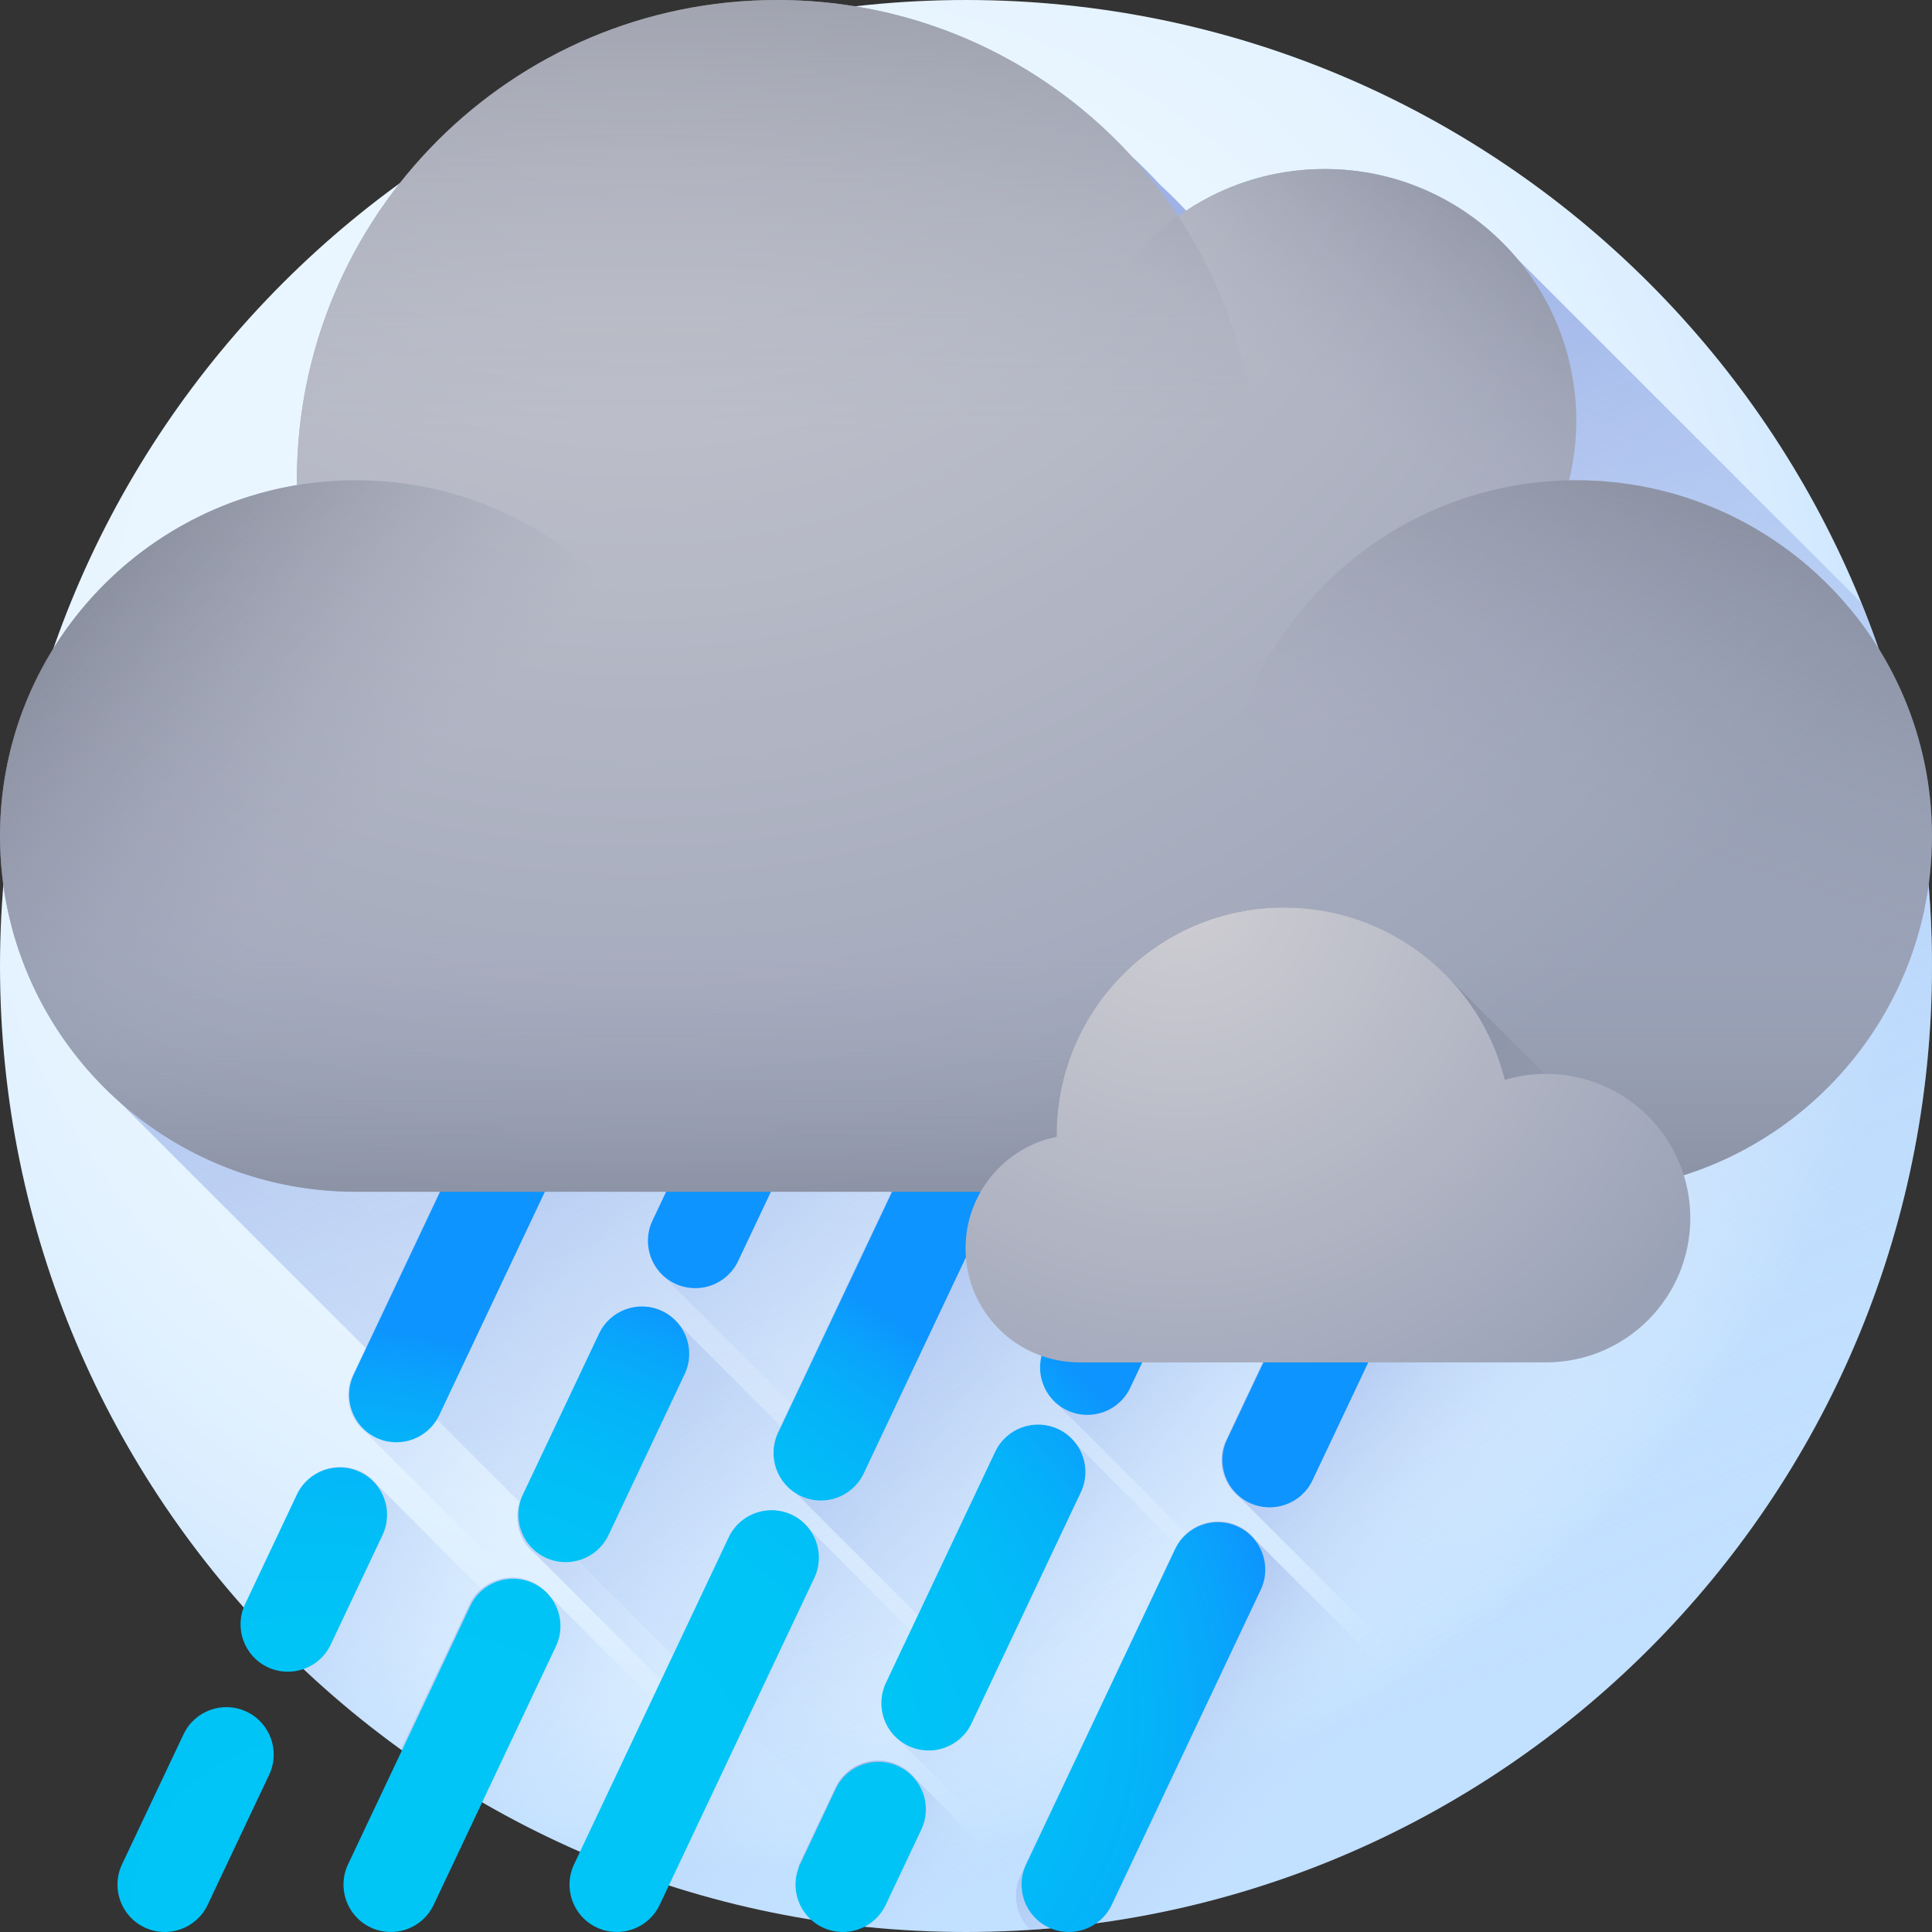 <svg height="512pt" viewBox="0 0 512.001 512" width="512pt" xmlns="http://www.w3.org/2000/svg" xmlns:xlink="http://www.w3.org/1999/xlink"><rect x="0" y="0" width="512.001" height="512" fill="#333333" stroke="none"/><radialGradient id="a" cx="205.804" cy="185.726" gradientUnits="userSpaceOnUse" r="309.796"><stop offset="0" stop-color="#ecf7ff"/><stop offset=".535" stop-color="#eaf6ff"/><stop offset=".728" stop-color="#e3f2ff"/><stop offset=".865" stop-color="#d8ecff"/><stop offset=".976" stop-color="#c7e3ff"/><stop offset="1" stop-color="#c2e0ff"/></radialGradient><linearGradient id="b"><stop offset=".003" stop-color="#c2e0ff" stop-opacity="0"/><stop offset=".642" stop-color="#a8bfee" stop-opacity=".639"/><stop offset="1" stop-color="#9eb2e7"/></linearGradient><linearGradient id="c" gradientUnits="userSpaceOnUse" x1="169.713" x2="70.994" xlink:href="#b" y1="373.647" y2="294.672"/><linearGradient id="d" gradientUnits="userSpaceOnUse" x1="129.839" x2="46.374" xlink:href="#b" y1="449.935" y2="383.163"/><linearGradient id="e" gradientUnits="userSpaceOnUse" x1="256.475" x2="157.756" xlink:href="#b" y1="338.649" y2="259.673"/><linearGradient id="f" gradientUnits="userSpaceOnUse" x1="160.682" x2="95.127" xlink:href="#b" y1="470.848" y2="418.404"/><linearGradient id="g" gradientUnits="userSpaceOnUse" x1="213.469" x2="121.626" xlink:href="#b" y1="433.233" y2="359.758"/><linearGradient id="h" gradientUnits="userSpaceOnUse" x1="223.202" x2="149.681" xlink:href="#b" y1="479.023" y2="420.206"/><linearGradient id="i" gradientUnits="userSpaceOnUse" x1="309.18" x2="212.025" xlink:href="#b" y1="409.262" y2="331.539"/><linearGradient id="j" gradientUnits="userSpaceOnUse" x1="353.04" x2="215.503" xlink:href="#b" y1="464.638" y2="122.301"/><linearGradient id="k" gradientUnits="userSpaceOnUse" x1="291.6" x2="220.435" xlink:href="#b" y1="450.47" y2="393.539"/><linearGradient id="l" gradientUnits="userSpaceOnUse" x1="355.957" x2="266.143" xlink:href="#b" y1="384.961" y2="313.111"/><linearGradient id="m" gradientUnits="userSpaceOnUse" x1="248.682" x2="215.437" xlink:href="#b" y1="505.714" y2="479.118"/><linearGradient id="n" gradientUnits="userSpaceOnUse" x1="334.326" x2="285.608" xlink:href="#b" y1="484.706" y2="445.732"/><linearGradient id="o" gradientUnits="userSpaceOnUse" x1="409.904" x2="341.143" xlink:href="#b" y1="393.288" y2="338.279"/><linearGradient id="p"><stop offset="0" stop-color="#00c6f6"/><stop offset=".517" stop-color="#00c4f6"/><stop offset=".703" stop-color="#02bdf7"/><stop offset=".836" stop-color="#05b2f9"/><stop offset=".942" stop-color="#0aa1fc"/><stop offset="1" stop-color="#0d94fe"/></linearGradient><radialGradient id="q" cx="527.135" cy="569.076" gradientTransform="matrix(1.302 .616 -.429 .908 -321.413 -314.047)" gradientUnits="userSpaceOnUse" r="162.64" xlink:href="#p"/><radialGradient id="r" cx="527.135" cy="569.075" gradientTransform="matrix(1.302 .616 -.429 .908 -321.413 -314.047)" gradientUnits="userSpaceOnUse" r="162.64" xlink:href="#p"/><radialGradient id="s" cx="527.137" cy="569.075" gradientTransform="matrix(1.302 .616 -.429 .908 -321.413 -314.047)" gradientUnits="userSpaceOnUse" r="162.643" xlink:href="#p"/><radialGradient id="t" cx="518.728" cy="543.568" gradientTransform="matrix(1.302 .616 -.429 .908 -321.413 -314.047)" gradientUnits="userSpaceOnUse" r="162.644" xlink:href="#p"/><radialGradient id="u" cx="518.728" cy="543.569" gradientTransform="matrix(1.302 .616 -.429 .908 -321.413 -314.047)" gradientUnits="userSpaceOnUse" r="162.644" xlink:href="#p"/><radialGradient id="v" cx="518.729" cy="543.567" gradientTransform="matrix(1.302 .616 -.429 .908 -321.413 -314.047)" gradientUnits="userSpaceOnUse" r="162.642" xlink:href="#p"/><radialGradient id="w" cx="510.319" cy="518.061" gradientTransform="matrix(1.302 .616 -.429 .908 -321.413 -314.047)" gradientUnits="userSpaceOnUse" r="162.642" xlink:href="#p"/><radialGradient id="x" cx="510.32" cy="518.061" gradientTransform="matrix(1.302 .616 -.429 .908 -321.413 -314.047)" gradientUnits="userSpaceOnUse" r="162.643" xlink:href="#p"/><radialGradient id="y" cx="501.913" cy="492.553" gradientTransform="matrix(1.302 .616 -.429 .908 -321.413 -314.047)" gradientUnits="userSpaceOnUse" r="162.637" xlink:href="#p"/><radialGradient id="z" cx="501.912" cy="492.553" gradientTransform="matrix(1.302 .616 -.429 .908 -321.413 -314.047)" gradientUnits="userSpaceOnUse" r="162.639" xlink:href="#p"/><radialGradient id="A" cx="501.913" cy="492.553" gradientTransform="matrix(1.302 .616 -.429 .908 -321.413 -314.047)" gradientUnits="userSpaceOnUse" r="162.642" xlink:href="#p"/><radialGradient id="B" cx="493.502" cy="467.046" gradientTransform="matrix(1.302 .616 -.429 .908 -321.413 -314.047)" gradientUnits="userSpaceOnUse" r="162.642" xlink:href="#p"/><radialGradient id="C" cx="493.502" cy="467.045" gradientTransform="matrix(1.302 .616 -.429 .908 -321.413 -314.047)" gradientUnits="userSpaceOnUse" r="162.643" xlink:href="#p"/><linearGradient id="D"><stop offset="0" stop-color="#cfced3"/><stop offset=".811" stop-color="#a5abbd"/><stop offset="1" stop-color="#9aa2b7"/></linearGradient><radialGradient id="E" cx="169.314" cy="-34.622" gradientUnits="userSpaceOnUse" r="388.487" xlink:href="#D"/><linearGradient id="F"><stop offset=".002" stop-color="#9aa2b7" stop-opacity="0"/><stop offset=".368" stop-color="#848a9c" stop-opacity=".369"/><stop offset="1" stop-color="#606572"/></linearGradient><linearGradient id="G" gradientUnits="userSpaceOnUse" x1="416.662" x2="472.659" xlink:href="#F" y1="224.74" y2="55.798"/><linearGradient id="H" gradientUnits="userSpaceOnUse" x1="352.601" x2="424.596" xlink:href="#F" y1="109.164" y2="2.42"/><linearGradient id="I" gradientUnits="userSpaceOnUse" x1="205.947" x2="205.947" xlink:href="#F" y1="114.448" y2="-106.452"/><linearGradient id="J" gradientUnits="userSpaceOnUse" x1="95.945" x2="-17.706" xlink:href="#F" y1="223.122" y2="115.712"/><linearGradient id="K" gradientUnits="userSpaceOnUse" x1="256" x2="256" xlink:href="#F" y1="247.498" y2="378.766"/><linearGradient id="L" gradientUnits="userSpaceOnUse" x1="420.262" x2="282.869" xlink:href="#F" y1="361.718" y2="224.325"/><radialGradient id="M" cx="312.647" cy="234.627" gradientUnits="userSpaceOnUse" r="163.871" xlink:href="#D"/><path d="m512 256c0 141.387-114.613 256-256 256s-256-114.613-256-256c0-141.383 114.613-256 256-256s256 114.617 256 256zm0 0" fill="url(#a)"/><path d="m210.566 493.238c1.172 1.516 2.699 2.793 4.551 3.668 6.262 2.961 13.746.285 16.707-5.98l40.988-86.672c2.574-5.438.891-11.789-3.699-15.309l-113.434-113.434c-1.172-1.516-2.695-2.793-4.547-3.668-6.266-2.961-13.75-.285-16.711 5.98l-40.988 86.672c-2.574 5.438-.891 11.789 3.699 15.309zm0 0" fill="url(#c)"/><path d="m215.391 508.789c-3.262-.512-6.504-1.094-9.719-1.738-18.078-3.605-35.477-9.105-51.961-16.305-16.855-7.355-32.758-16.473-47.484-27.113-15.211-10.984-29.156-23.602-41.594-37.59l14.234-30.098c2.961-6.262 10.453-8.934 16.715-5.973 1.848.875 3.375 2.148 4.551 3.664l108.07 108.074 5.359 5.359c.676.512 1.277 1.094 1.828 1.719zm0 0" fill="url(#d)"/><path d="m290.043 452.414c1.172 1.516 2.699 2.789 4.547 3.664 6.266 2.965 13.75.285 16.711-5.977l40.988-86.672c2.574-5.441.891-11.793-3.699-15.312l-113.434-113.434c-1.172-1.516-2.699-2.789-4.547-3.664-6.266-2.965-13.746-.285-16.711 5.98l-40.988 86.668c-2.574 5.441-.887 11.793 3.699 15.312zm0 0" fill="url(#e)"/><path d="m233.762 511.047c-6.191-.531-12.316-1.285-18.371-2.258-3.262-.512-6.504-1.094-9.719-1.738-18.078-3.605-35.477-9.105-51.961-16.305-16.855-7.355-32.758-16.473-47.484-27.113l18.16-38.402c.773-1.645 1.867-3.051 3.172-4.164 2.18-1.867 4.961-2.934 7.82-3.012 1.906-.062 3.863.32 5.711 1.195 1.848.883 3.375 2.156 4.551 3.672l67.773 67.777 7.41 7.406zm0 0" fill="url(#f)"/><path d="m297.262 479.934-.684 1.438-1.918 4.016-10.41 21.797-1.645 3.441-.234.504-.43-.434c-8.523.863-17.188 1.305-25.941 1.305-4.82 0-9.609-.129-14.355-.402l-15.07-15.066-84.602-84.602c-4.586-3.516-6.273-9.867-3.703-15.309l20.602-43.121c2.961-6.262 10.441-8.934 16.703-5.973 1.859.875 3.387 2.148 4.559 3.664l113.434 113.434c4.59 3.523 6.266 9.867 3.695 15.309zm0 0" fill="url(#g)"/><path d="m314.547 505.273c-8.953 2.098-18.078 3.715-27.363 4.84-1.52.191-3.043.359-4.578.512l-.234.504-.43-.434c-8.523.863-17.188 1.305-25.941 1.305-4.82 0-9.609-.129-14.355-.402-2.641-.141-5.27-.32-7.883-.551-6.191-.531-12.316-1.285-18.371-2.258-3.262-.512-6.504-1.094-9.719-1.738-18.078-3.605-35.477-9.105-51.961-16.305l13.973-29.555 3.477-7.359 1.734-3.652 2.352-4.98 17.867-37.789c2.961-6.262 10.453-8.941 16.715-5.98 1.848.883 3.375 2.156 4.551 3.672l39.402 39.406zm0 0" fill="url(#h)"/><path d="m385.586 419.148-18.742 39.625-1.777 3.754-14.949 31.613c-9.98 3.945-20.258 7.289-30.801 9.969l-22.738-22.738-40.891-40.898-45.777-45.781c-4.59-3.512-6.273-9.867-3.703-15.309l.68-1.438 2.793-5.902 13.652-28.883 23.863-50.445c2.961-6.266 10.441-8.945 16.707-5.984 1.855.883 3.383 2.16 4.555 3.676l27.238 27.234 53.129 53.129 33.066 33.07c4.578 3.512 6.266 9.867 3.695 15.309zm0 0" fill="url(#i)"/><path d="m512 256c0-34.059-6.668-66.555-18.742-96.277l-91.371-91.371c-12.23-14.406-30.457-23.559-50.836-23.559-13.566 0-26.172 4.062-36.703 11.027-2.234-2.391-4.555-4.703-6.969-6.914-2.469-2.684-5.043-5.266-7.727-7.727-18.836-20.492-44.293-34.793-72.988-39.496-44.801 5.113-86.086 21.781-120.805 46.965-17.023 21.645-27.18 48.945-27.18 78.621 0 .43.012.859.016 1.289-27.234 4.531-50.508 20.75-64.531 43.312-6.926 19.906-11.461 40.926-13.266 62.727 3.145 22.707 14.379 42.828 30.695 57.367l219.98 219.98c1.473.023 2.945.055 4.426.055 141.387 0 256-114.613 256-256zm0 0" fill="url(#j)"/><path d="m381.641 479.102c-10.098 5.703-20.629 10.73-31.523 15.039-9.98 3.945-20.258 7.289-30.801 9.969-1.586.402-3.172.793-4.77 1.164-8.953 2.098-18.078 3.715-27.363 4.84l-48.66-48.66c-4.59-3.516-6.277-9.867-3.707-15.309l6.605-13.996 1.91-4.035 4.395-9.328 2.793-5.902 13.25-28.078c.133-.273.273-.543.414-.793 3.199-5.695 10.297-8.012 16.293-5.18 1.855.871 3.383 2.148 4.559 3.664zm0 0" fill="url(#k)"/><path d="m444.324 422.391-6.535 13.844c-15.648 15.793-33.34 29.547-52.645 40.84l-18.301-18.301-40.488-40.5-45.668-45.668c-4.59-3.512-6.277-9.867-3.707-15.309l18.715-39.656 7.188-15.23 3.051-6.453c2.965-6.266 10.441-8.934 16.707-5.973 1.855.871 3.383 2.148 4.559 3.664l113.434 113.434c4.586 3.523 6.262 9.867 3.691 15.309zm0 0" fill="url(#l)"/><path d="m281.941 510.695c-8.523.863-17.188 1.305-25.941 1.305-4.82 0-9.609-.129-14.355-.402-2.641-.141-5.27-.32-7.883-.551-6.191-.531-12.316-1.285-18.371-2.258-3.262-.512-3.754-14.336-3.754-14.336l1.777-3.754 2.348-4.98 5.664-11.969c2.961-6.262 10.449-8.934 16.715-5.973 1.324.633 2.488 1.465 3.473 2.449.383.383.742.793 1.074 1.215zm0 0" fill="url(#m)"/><path d="m395.363 470.77c-35.629 23.18-77.391 37.719-122.316 40.668-3.734-3.625-4.941-9.367-2.59-14.344l40.988-86.672c2.961-6.262 10.441-8.941 16.707-5.98 1.855.883 3.383 2.156 4.559 3.672zm0 0" fill="url(#n)"/><path d="m478.027 383.52c-19.414 33.742-46.312 62.633-78.418 84.43l-70.984-71c-4.59-3.512-6.277-9.867-3.707-15.309l40.992-86.668c2.961-6.266 10.441-8.945 16.703-5.984 1.859.883 3.383 2.16 4.559 3.676zm0 0" fill="url(#o)"/><path d="m38.312 510.793c-6.266-2.965-8.941-10.445-5.98-16.711l16.309-34.484c2.965-6.266 10.445-8.945 16.711-5.98 6.266 2.961 8.941 10.445 5.98 16.711l-16.309 34.484c-2.965 6.266-10.445 8.945-16.711 5.98zm0 0" fill="url(#q)"/><path d="m70.93 441.82c-6.266-2.965-8.941-10.445-5.98-16.711l13.734-29.043c2.965-6.266 10.445-8.941 16.711-5.977 6.266 2.961 8.941 10.441 5.98 16.707l-13.734 29.043c-2.961 6.266-10.445 8.941-16.711 5.98zm0 0" fill="url(#r)"/><path d="m99.688 381.012c-6.266-2.961-8.941-10.441-5.98-16.707l37.34-78.957c2.961-6.266 10.445-8.945 16.711-5.98 6.266 2.965 8.941 10.445 5.977 16.707l-37.34 78.961c-2.961 6.266-10.441 8.941-16.707 5.977zm0 0" fill="url(#s)"/><path d="m98.211 510.793c-6.266-2.965-8.941-10.445-5.98-16.711l32.406-68.52c2.961-6.266 10.441-8.941 16.707-5.98 6.266 2.965 8.941 10.445 5.98 16.711l-32.406 68.52c-2.961 6.266-10.441 8.945-16.707 5.98zm0 0" fill="url(#t)"/><path d="m144.562 412.777c-6.266-2.965-8.941-10.441-5.977-16.707l20.172-42.656c2.961-6.266 10.441-8.941 16.707-5.98 6.266 2.965 8.941 10.445 5.98 16.711l-20.172 42.652c-2.965 6.266-10.445 8.945-16.711 5.98zm0 0" fill="url(#u)"/><path d="m178.898 340.172c-6.266-2.961-8.941-10.441-5.98-16.707l18.027-38.117c2.965-6.266 10.445-8.941 16.711-5.98 6.266 2.965 8.941 10.445 5.977 16.711l-18.023 38.117c-2.965 6.266-10.445 8.941-16.711 5.977zm0 0" fill="url(#v)"/><path d="m158.109 510.793c-6.266-2.965-8.941-10.445-5.98-16.711l40.988-86.668c2.965-6.266 10.445-8.941 16.711-5.98 6.266 2.961 8.941 10.445 5.98 16.711l-40.988 86.668c-2.965 6.266-10.445 8.945-16.711 5.98zm0 0" fill="url(#w)"/><path d="m212.188 396.441c-6.266-2.961-8.941-10.445-5.98-16.711l44.637-94.383c2.961-6.266 10.445-8.945 16.711-5.98 6.266 2.961 8.941 10.445 5.977 16.707l-44.637 94.387c-2.961 6.266-10.441 8.941-16.707 5.98zm0 0" fill="url(#x)"/><path d="m218.008 510.793c-6.266-2.965-8.941-10.445-5.98-16.711l9.441-19.965c2.965-6.266 10.445-8.941 16.711-5.98 6.266 2.965 8.941 10.445 5.98 16.711l-9.441 19.965c-2.965 6.266-10.445 8.945-16.711 5.98zm0 0" fill="url(#y)"/><path d="m240.754 462.691c-6.266-2.961-8.941-10.441-5.977-16.707l28.969-61.262c2.961-6.266 10.445-8.941 16.711-5.98 6.266 2.965 8.941 10.445 5.977 16.711l-28.969 61.262c-2.965 6.266-10.445 8.941-16.711 5.977zm0 0" fill="url(#z)"/><path d="m282.816 373.754c-6.266-2.965-8.945-10.445-5.98-16.711l33.906-71.695c2.961-6.266 10.445-8.945 16.707-5.98 6.266 2.965 8.945 10.445 5.98 16.707l-33.906 71.699c-2.961 6.266-10.441 8.941-16.707 5.98zm0 0" fill="url(#A)"/><path d="m277.906 510.793c-6.266-2.965-8.941-10.445-5.98-16.711l39.488-83.492c2.961-6.266 10.441-8.945 16.707-5.98 6.266 2.961 8.945 10.445 5.98 16.707l-39.484 83.496c-2.965 6.266-10.445 8.945-16.711 5.98zm0 0" fill="url(#B)"/><path d="m331.125 398.258c-6.266-2.965-8.941-10.445-5.977-16.711l45.492-96.199c2.961-6.266 10.445-8.941 16.711-5.98 6.266 2.965 8.941 10.445 5.977 16.711l-45.492 96.199c-2.965 6.266-10.445 8.941-16.711 5.98zm0 0" fill="url(#C)"/><path d="m417.719 127.27c-.637 0-1.273.012-1.906.023 1.234-5.078 1.906-10.375 1.906-15.836 0-36.816-29.848-66.664-66.668-66.664-14.48 0-27.875 4.633-38.809 12.477-22.766-34.5-61.867-57.27-106.297-57.27-70.285 0-127.266 56.98-127.266 127.27 0 .43.012.859.016 1.289-44.652 7.43-78.695 46.23-78.695 92.992 0 52.07 42.211 94.281 94.281 94.281h323.438c52.07 0 94.281-42.211 94.281-94.281 0-52.07-42.211-94.281-94.281-94.281zm0 0" fill="url(#E)"/><path d="m512 221.551c0 52.066-42.211 94.281-94.281 94.281s-94.281-42.215-94.281-94.281c0-52.07 42.211-94.281 94.281-94.281s94.281 42.211 94.281 94.281zm0 0" fill="url(#G)"/><path d="m417.719 111.461c0 36.816-29.848 66.664-66.668 66.664-36.816 0-66.664-29.848-66.664-66.664 0-36.82 29.848-66.668 66.664-66.668 36.82 0 66.668 29.848 66.668 66.668zm0 0" fill="url(#H)"/><path d="m333.215 127.27c0 70.285-56.98 127.266-127.27 127.266-70.285 0-127.266-56.98-127.266-127.266 0-70.289 56.98-127.27 127.266-127.27 70.289 0 127.27 56.98 127.27 127.27zm0 0" fill="url(#I)"/><path d="m188.562 221.551c0 52.066-42.211 94.281-94.281 94.281s-94.281-42.215-94.281-94.281c0-52.07 42.211-94.281 94.281-94.281s94.281 42.211 94.281 94.281zm0 0" fill="url(#J)"/><path d="m.875 234.391c6.266 45.992 45.691 81.441 93.406 81.441h323.438c47.715 0 87.145-35.449 93.406-81.441zm0 0" fill="url(#K)"/><path d="m442.699 301.773-4.918-4.918c-6.984-7.543-16.965-12.27-28.059-12.27-.129 0-.258.012-.387.012-.078-.074-.152-.148-.227-.219l-25.234-25.234c-10.973-11.496-26.438-18.664-43.586-18.664-33.289 0-60.277 26.988-60.277 60.277 0 .168.008.332.012.496-.719.145-1.426.324-2.125.52zm0 0" fill="url(#L)"/><path d="m280.023 301.254c0-.164-.012-.328-.012-.492 0-33.293 26.988-60.281 60.281-60.281 28.262 0 51.973 19.453 58.492 45.699 3.469-1.031 7.137-1.594 10.938-1.594 21.113 0 38.23 17.113 38.23 38.227s-17.117 38.23-38.23 38.23c-12.207 0-115.023 0-123.641 0-16.68 0-30.199-13.52-30.199-30.199 0-14.605 10.363-26.785 24.141-29.59zm0 0" fill="url(#M)"/></svg>